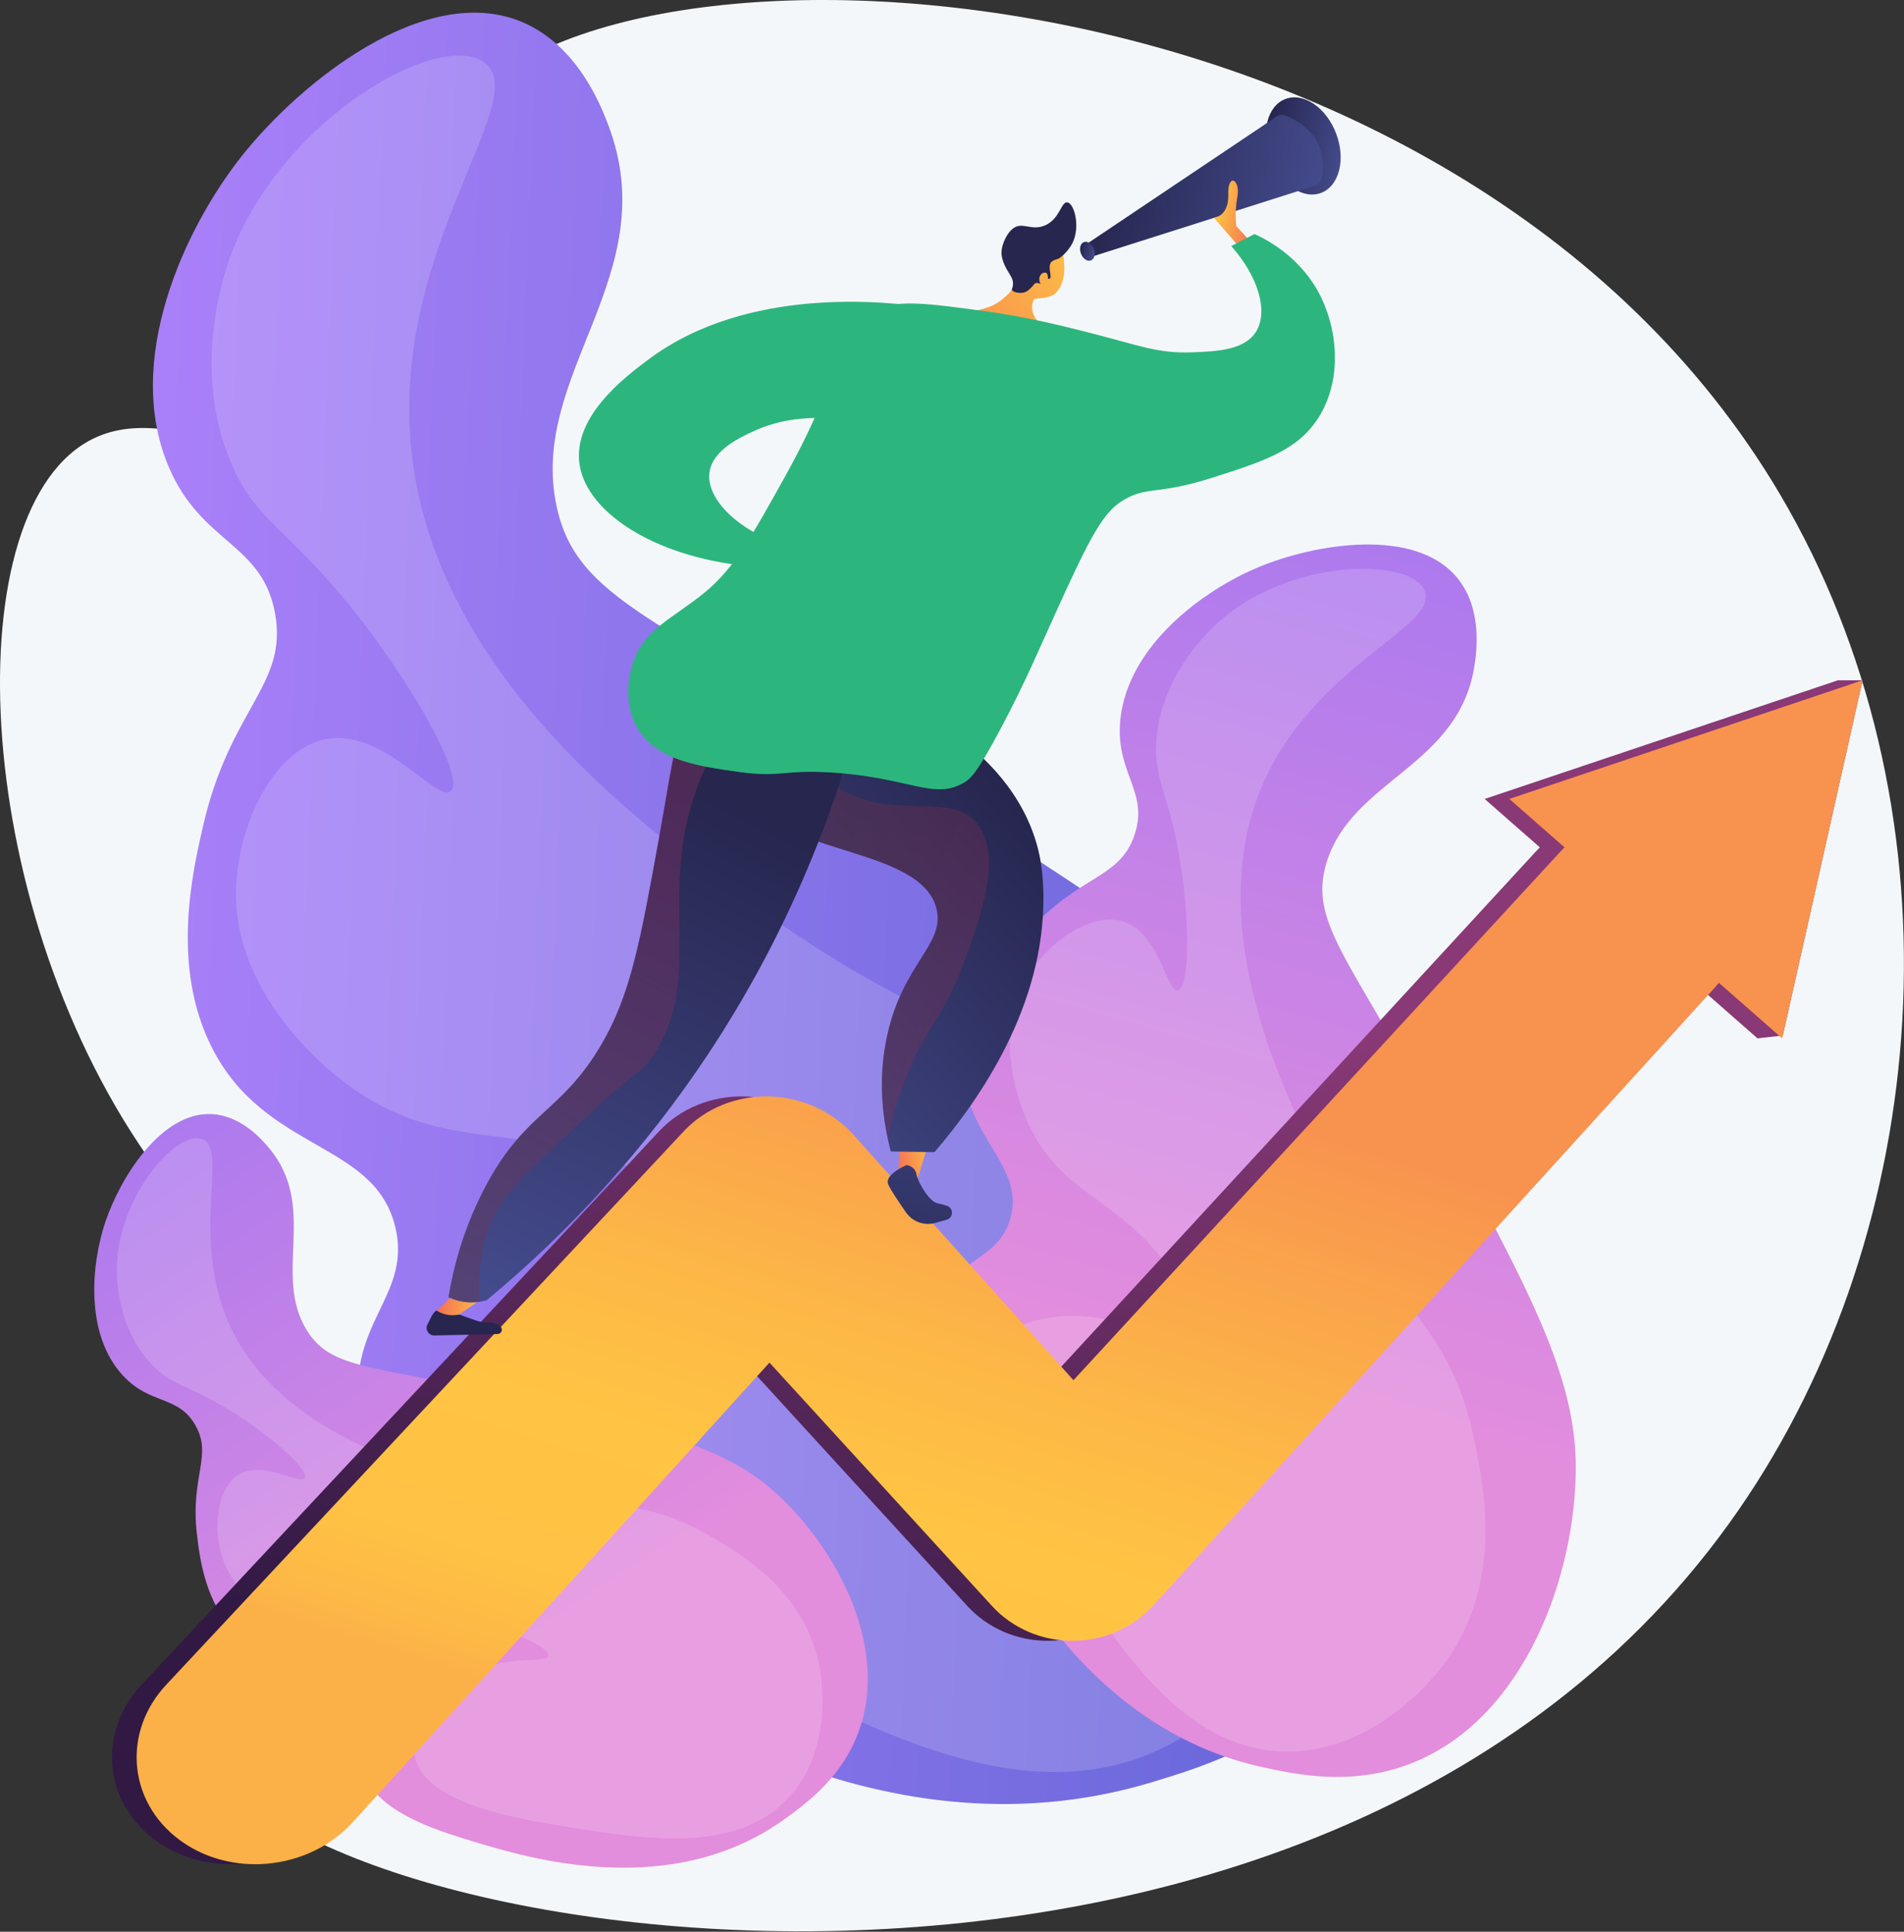 <svg width="2872" height="2913" viewBox="0 0 2872 2913" fill="none" xmlns="http://www.w3.org/2000/svg">
<rect x="0" y="0" width="2872" height="2913" fill="#333333" stroke="none"/>
<path d="M690.381 175.04C593.931 315.64 707.021 543.6 563.901 649.34C424.581 752.28 253.431 583.549 122.141 672.159C-72.639 803.599 -37.069 1405.06 247.661 1778.76C333.301 1891.14 404.861 1934.87 436.551 2061.97C504.601 2334.89 265.431 2497.23 310.951 2632.21C413.431 2936.14 1989.51 3191.21 2621.95 2277.77C2917.3 1851.17 2961.49 1235.17 2697.6 767.31C2220.76 -78.111 906.811 -140.45 690.381 175.04Z" fill="#F4F7FA"/>
<path d="M1737.51 2687.51C1815.51 2663.95 1946.86 2624.3 2042.45 2503.64C2216.23 2284.27 2159.05 1939.54 2038.24 1720.05C1934.48 1531.52 1741.97 1408.76 1356.97 1163.23C994.371 931.98 870.461 905.23 839.791 764.43C796.071 563.75 1003.69 415.16 917.581 188.69C907.251 161.52 871.761 68.19 786.661 32.84C640.961 -27.59 452.091 124.43 363.601 236.71C278.231 345.04 186.091 543.41 254.511 704.14C304.081 820.59 395.821 818.36 414.971 925.41C434.231 1033.11 347.181 1067.85 306.441 1244.91C290.161 1315.64 257.491 1457.62 319.771 1580.03C400.291 1738.31 566.661 1720.58 596.661 1852.11C618.291 1947.11 538.501 1987.46 539.981 2097.43C541.911 2242.2 682.551 2348.71 800.771 2435.78C939.931 2538.31 1315.5 2814.92 1737.51 2687.51Z" fill="url(#paint0_linear_2732_1217)"/>
<g style="mix-blend-mode:screen" opacity="0.16">
<path d="M730.661 94.2C808.081 151.84 571.231 389.84 625.441 715.67C683.771 1066.27 1043.44 1304.75 1209.7 1414.96C1493.31 1602.96 1617.7 1569.08 1797.46 1776.45C1868.6 1858.53 2016.81 2029.52 1992.23 2259.38C1989.95 2280.73 1960.93 2518.44 1773.46 2625.38C1560.82 2746.63 1305.98 2607.38 1086.4 2487.38C953.721 2414.84 688.661 2270.07 712.961 2121.09C727.821 2030.02 847.381 1958.36 944.411 1939.66C1082.9 1912.95 1194.41 1990.44 1207.64 1966.94C1219.52 1945.78 1140.43 1862.55 1030.34 1799.23C810.141 1672.58 691.011 1755.06 528.211 1638.57C508.481 1624.46 353.751 1510.31 356.001 1343.92C357.301 1247.92 410.861 1132.11 489.001 1115.04C577.341 1095.74 659.001 1211.12 679.931 1192.96C699.931 1175.6 637.511 1059.57 559.031 953.9C443.661 798.65 389.871 795.15 348.451 697.84C285.241 549.42 342.711 398.35 351.281 376.75C431.661 174.4 664.461 44.92 730.661 94.2Z" fill="white"/>
</g>
<path d="M1905.28 2665.03C1956.57 2676.14 2042.92 2694.86 2134.45 2656.78C2300.87 2587.55 2376.39 2375.56 2376.95 2214.21C2377.44 2075.62 2307.4 1946.33 2167.32 1687.75C2035.39 1444.22 1973.99 1390.41 2000.71 1301.56C2038.8 1174.89 2202.15 1156.09 2224.43 1001.66C2227.1 983.129 2236.28 919.479 2199.43 872.999C2136.27 793.439 1982.43 819.999 1897.48 855.599C1815.53 889.909 1701.66 972.839 1689.96 1084.71C1681.48 1165.78 1733.84 1193.19 1711.17 1259.46C1688.36 1326.13 1628.49 1318.46 1550.17 1405.46C1518.9 1440.2 1456.17 1509.95 1452.96 1598.34C1448.84 1712.63 1548.07 1754.64 1523.83 1838.06C1506.31 1898.34 1448.83 1896.11 1415.25 1958.5C1371.1 2040.63 1417.01 2144.56 1456.37 2230.5C1502.76 2331.77 1627.81 2604.9 1905.28 2665.03Z" fill="url(#paint1_linear_2732_1217)"/>
<g style="mix-blend-mode:screen" opacity="0.16">
<path d="M2148.66 890.04C2174.25 946.7 1966.51 1006.68 1895.21 1207.12C1818.49 1422.78 1946.52 1669.48 2005.69 1783.48C2106.69 1978 2187.29 1997.78 2223.69 2170.73C2238.1 2239.18 2268.13 2381.78 2182.46 2503.54C2174.46 2514.85 2083.88 2639.65 1944.9 2641.26C1787.26 2643.09 1687.27 2485.04 1601.11 2348.86C1549.05 2266.58 1445.04 2102.2 1505.28 2025.86C1542.11 1979.22 1631.83 1976.23 1692.28 1996.02C1778.62 2024.25 1817.22 2102.75 1831.99 2093.64C1845.29 2085.43 1826.76 2013.85 1784.56 1943.79C1700.13 1803.66 1607.28 1812.88 1552 1696.41C1545.3 1682.29 1493.84 1569.66 1547.1 1476.67C1577.82 1423.03 1644.19 1374.53 1693.51 1389.33C1749.29 1406.07 1759.2 1496.55 1776.68 1492.88C1793.39 1489.36 1794.48 1404.5 1783.3 1320.48C1766.88 1197.01 1737.67 1178.23 1744.74 1110.48C1755.52 1007.14 1835.1 940.03 1846.67 930.55C1955.24 841.75 2126.82 841.6 2148.66 890.04Z" fill="white"/>
</g>
<path d="M1187.1 2740.59C1218.99 2717.11 1272.66 2677.59 1296.78 2606.76C1340.63 2478.03 1258.32 2329.51 1167.28 2248.68C1089.07 2179.25 980.951 2154.39 764.701 2104.68C561.031 2057.84 499.931 2065.75 462.981 2006.29C410.291 1921.53 481.151 1819.69 404.851 1730.02C395.701 1719.26 364.261 1682.31 319.541 1680.02C242.991 1676.07 181.271 1776.43 159.031 1842.24C137.581 1905.72 127.691 2011.55 185.191 2074C226.841 2119.25 268.481 2103.29 294.681 2149.18C321.031 2195.35 286.831 2225.44 297.011 2313.13C301.071 2348.13 309.231 2418.49 357.671 2464.4C420.311 2523.76 493.601 2488.55 528.671 2543.9C554.051 2583.9 524.081 2615.34 542.671 2665.45C567.131 2731.45 648.861 2757.28 717.171 2777.9C797.661 2802.14 1014.66 2867.64 1187.1 2740.59Z" fill="url(#paint2_linear_2732_1217)"/>
<g style="mix-blend-mode:screen" opacity="0.16">
<path d="M303.891 1717.17C348.721 1730.96 279.021 1878.47 356.891 2018.84C440.681 2169.84 644.201 2220.49 738.251 2243.89C898.721 2283.8 950.151 2248.02 1066.25 2313.7C1112.18 2339.7 1207.88 2393.86 1234.05 2503.1C1236.48 2513.25 1261.9 2626.81 1193.47 2706.28C1115.85 2796.41 976.471 2774.15 856.471 2754.97C783.921 2743.38 638.991 2720.23 625.861 2648.07C617.861 2603.95 660.861 2551.68 702.291 2527.32C761.351 2492.54 825.041 2509.86 827.291 2496.95C829.291 2485.33 779.521 2460.1 718.811 2449.03C597.371 2426.9 556.251 2484.03 462.751 2457.23C451.421 2453.98 361.991 2426.91 335.931 2350.36C320.931 2306.21 326.561 2244.45 359.551 2223.92C396.861 2200.7 453.021 2240.23 459.661 2228.51C466.001 2217.29 418.511 2174.34 365.381 2138.74C287.301 2086.43 262.091 2093.59 227.281 2055.74C174.181 1998.08 175.901 1919.55 176.281 1908.27C180.031 1802.58 265.551 1705.38 303.891 1717.17Z" fill="white"/>
</g>
<path d="M354.821 2811.02C311.881 2812.5 268.581 2800.56 233.351 2774.33C155.351 2716.24 146.911 2610.65 214.711 2539.24L995.061 1704.98C1027.47 1670.85 1074.34 1652.06 1123.4 1653.4C1172.25 1654.73 1218.49 1675.88 1250.25 1711.3L1582.02 2081.3L2315.86 1284.93C2372.25 1222.93 2469.93 1219.16 2533.93 1275.93C2597.55 1332.31 2604.34 1427.66 2549.2 1489.52L1703.6 2419.66C1673.15 2453.81 1628.83 2473.76 1582.02 2474.26C1535.02 2474.76 1490.1 2455.59 1459.02 2421.65L1123.38 2054.85L493.381 2749.48C457.291 2788.2 406.311 2809.26 354.821 2811.02Z" fill="url(#paint3_linear_2732_1217)"/>
<path d="M2651.02 1565.78L2239.46 1204.76L2772.27 1025.86H2809.48L2689.19 1561.49L2651.02 1565.78Z" fill="url(#paint4_linear_2732_1217)"/>
<path d="M392.031 2811.02C349.031 2812.5 305.791 2800.56 270.561 2774.33C192.561 2716.24 184.121 2610.65 251.921 2539.24L1032.26 1704.98C1064.68 1670.85 1111.54 1652.06 1160.61 1653.4C1209.46 1654.73 1255.7 1675.88 1287.46 1711.3L1619.23 2081.3L2353.07 1284.93C2409.46 1222.93 2507.14 1219.16 2571.14 1275.93C2634.75 1332.31 2641.55 1427.66 2586.41 1489.52L1740.8 2419.66C1710.36 2453.81 1666.04 2473.76 1619.23 2474.26C1572.23 2474.76 1527.31 2455.59 1496.23 2421.65L1160.66 2054.76L530.661 2749.39C494.501 2788.2 443.521 2809.26 392.031 2811.02Z" fill="url(#paint5_linear_2732_1217)"/>
<path d="M2688.23 1565.78L2276.67 1204.76L2809.48 1025.86L2688.23 1565.78Z" fill="url(#paint6_linear_2732_1217)"/>
<path d="M1358.9 1704.97L1354.49 1775.52C1354.49 1775.52 1364.49 1786.13 1383.78 1778.74L1404.83 1709.47L1358.9 1704.97Z" fill="url(#paint7_linear_2732_1217)"/>
<path d="M1367.73 1756.84C1367.73 1756.84 1333.18 1770.93 1339.89 1786.22C1343.49 1794.42 1355.95 1812.96 1366.72 1828.36C1371.58 1835.32 1378.51 1840.57 1386.52 1843.36C1394.54 1846.16 1403.23 1846.36 1411.36 1843.94C1416.96 1842.26 1422.68 1840.63 1427.74 1839.32C1438.21 1836.62 1438.83 1821.98 1428.63 1818.38C1424.05 1816.69 1419.32 1815.42 1414.51 1814.57C1401.86 1812.62 1384.51 1782.73 1382.42 1770.76C1380.33 1758.79 1367.73 1756.84 1367.73 1756.84Z" fill="url(#paint8_linear_2732_1217)"/>
<path d="M1284.66 1027.84C1335.56 1045.4 1523.76 1116.54 1565.66 1279.72C1567.9 1288.43 1573.66 1312.66 1573.9 1352.22C1574.98 1516.93 1479.2 1656.32 1409.55 1737.41L1343.67 1736.31C1332.67 1694.31 1322.67 1631.4 1338.4 1560.65C1362.49 1452.53 1424.98 1424.48 1412.93 1371.41C1391.05 1275.04 1167.27 1289.62 1146.18 1203.33C1138.6 1172.14 1155.34 1119.24 1284.66 1027.84Z" fill="url(#paint9_linear_2732_1217)"/>
<path d="M655.191 2013.84L750.761 2011.61C752.057 2011.58 753.312 2011.15 754.359 2010.39C755.406 2009.62 756.194 2008.56 756.619 2007.33C757.043 2006.11 757.083 2004.78 756.733 2003.54C756.383 2002.29 755.66 2001.18 754.661 2000.35C752.168 1998.13 749.243 1996.45 746.069 1995.42C742.895 1994.39 739.543 1994.02 736.221 1994.35C718.061 1996.24 677.281 1970.82 658.781 1976.27C652.781 1978.06 647.781 1992.27 645.311 1996.2C644.184 1997.95 643.554 1999.97 643.489 2002.05C643.424 2004.12 643.926 2006.18 644.942 2007.99C645.958 2009.81 647.449 2011.31 649.255 2012.34C651.061 2013.37 653.113 2013.89 655.191 2013.84V2013.84Z" fill="url(#paint10_linear_2732_1217)"/>
<path d="M698.131 1940.46L658.781 1976.33C658.781 1976.33 672.521 1986.6 692.561 1982.2L732.781 1954.52L698.131 1940.46Z" fill="url(#paint11_linear_2732_1217)"/>
<g style="mix-blend-mode:color-burn" opacity="0.3">
<path d="M1453.51 1452.78C1479.91 1381.51 1511.56 1293.65 1475.41 1243.78C1438.83 1193.29 1358.68 1235.91 1278.28 1195.22C1248.45 1180.13 1217.8 1153.13 1192.28 1104.22C1147.14 1150.82 1141.01 1182.1 1146.19 1203.31C1167.28 1289.6 1391.06 1275.02 1412.94 1371.39C1424.94 1424.46 1362.5 1452.51 1338.41 1560.63C1324.86 1621.45 1330.41 1676.41 1339.2 1717.36C1347.49 1676.59 1360.44 1636.9 1377.8 1599.09C1406.66 1536.61 1425.71 1527.84 1453.51 1452.78Z" fill="url(#paint12_linear_2732_1217)"/>
</g>
<path d="M1313.84 1007.25C1282.84 1149.47 1216.84 1366.63 1065.63 1593.3C973.578 1731.16 861.932 1854.88 734.211 1960.56C715.097 1966.32 694.521 1964.74 676.511 1956.13C683.161 1916.04 697.171 1856.81 730.411 1792.84C791.231 1675.78 845.411 1679.54 906.471 1576.22C951.201 1500.57 965.741 1420.22 994.831 1259.49C1017.29 1135.38 1017.3 1105.72 1048.06 1070.13C1110.24 998.179 1226.99 997.369 1313.84 1007.25Z" fill="url(#paint13_linear_2732_1217)"/>
<g style="mix-blend-mode:multiply" opacity="0.3">
<path d="M753.721 1819.31C775.431 1785.05 813.941 1749.38 889.901 1679.01C968.411 1606.29 965.391 1619.44 980.841 1597.94C1050.03 1501.73 1012.57 1398.94 1029.67 1274.84C1039.21 1205.61 1069.78 1115.15 1158.77 1013.84C1117.06 1021.53 1077.13 1038.06 1048.06 1070.14C1012.36 1109.52 1014.99 1148.14 994.831 1259.5C965.741 1420.22 951.201 1500.58 906.471 1576.23C845.381 1679.55 791.231 1675.79 730.411 1792.85C697.171 1856.85 683.161 1916.05 676.511 1956.14C691.092 1963.13 707.451 1965.51 723.421 1962.99C718.401 1881.64 742.711 1836.69 753.721 1819.31Z" fill="url(#paint14_linear_2732_1217)"/>
</g>
<path d="M1401.54 463.95C1338.97 454.68 1128.45 430.25 979.001 541.43C943.651 567.73 856.911 632.27 875.851 708.76C894.121 782.5 1005.77 847.97 1152.85 855.47L1189.24 825.11C1112.24 800.58 1065.47 752.27 1070.1 713.11C1074.1 678.86 1116.54 659.47 1137.81 649.74C1210.27 616.6 1289.18 634.12 1316 641.19C1344.53 582.096 1373.04 523.016 1401.54 463.95Z" fill="url(#paint15_linear_2732_1217)"/>
<path d="M2015.39 201.18C2030.31 240.26 2020.22 280.399 1992.86 290.839C1965.5 301.279 1931.22 278.079 1916.31 238.999C1901.4 199.919 1911.48 159.789 1938.84 149.339C1966.2 138.889 2000.48 162.11 2015.39 201.18Z" fill="url(#paint16_linear_2732_1217)"/>
<path d="M1633.66 371.58L1925.53 175.84C1927.4 174.579 1929.54 173.777 1931.78 173.5C1934.01 173.224 1936.28 173.481 1938.4 174.25C1956.99 181.03 2004.69 204.891 1993.57 268.681C1993.12 271.287 1991.96 273.719 1990.22 275.715C1988.48 277.71 1986.23 279.192 1983.71 280L1646 387.34L1633.66 371.58Z" fill="url(#paint17_linear_2732_1217)"/>
<path d="M1649.91 375.199C1652.83 382.829 1650.85 390.669 1645.51 392.709C1640.17 394.749 1633.51 390.219 1630.56 382.579C1627.61 374.939 1629.62 367.109 1634.96 365.069C1640.3 363.029 1647 367.559 1649.91 375.199Z" fill="url(#paint18_linear_2732_1217)"/>
<path d="M1867.17 369.9L1831.02 328.51C1831.02 328.51 1853.73 326.65 1852.75 293.39C1851.77 260.13 1871.23 270.57 1866.56 296.28C1861.89 321.99 1864.87 340.94 1864.87 340.94L1887.1 365.3L1867.17 369.9Z" fill="url(#paint19_linear_2732_1217)"/>
<path d="M1593.4 440.97C1606.47 425.97 1605.59 405.97 1605.4 401.62C1604.4 383.47 1603.4 380.54 1600.82 376.27L1597.16 370.6L1596.65 370.07C1593.88 367.31 1582.65 361.57 1580.16 360.96C1572.07 359.04 1550.02 385.26 1532.16 428.62C1531.09 430.093 1530.02 431.58 1528.95 433.08C1526.95 435.87 1525.58 437.95 1525.47 438.08C1523.26 441.34 1511.91 452.76 1500.9 458.76C1475.52 472.61 1423.62 473.12 1422.35 481.27C1421.16 488.84 1463.59 503.1 1506.83 511.19C1537.38 516.9 1589.94 523.58 1593.12 512.96C1596.3 502.34 1545.54 486.58 1559.18 451.79C1560.49 448.36 1583.78 452 1593.4 440.97Z" fill="url(#paint20_linear_2732_1217)"/>
<path d="M1618.05 365.84C1611.78 378.93 1598.95 389.99 1594.73 390.74C1592.19 391.324 1589.75 392.313 1587.52 393.67C1586.98 394.006 1586.48 394.409 1586.04 394.87C1579.24 401.76 1587.76 417.73 1583.46 420.22C1580.35 422.03 1573.13 414.22 1570.96 416.01C1568.79 417.8 1574.2 425.76 1571.82 427.83C1570.03 429.39 1566.32 425.42 1562.01 427.07C1559.86 427.9 1559.71 429.29 1556.01 433.16C1554.08 435.223 1551.96 437.101 1549.68 438.77C1541.49 444.31 1527.32 441.03 1526.32 436.77C1526.04 435.59 1526.97 435.15 1527.64 431.94C1528.04 429.629 1528.12 427.273 1527.87 424.94C1527.31 419.26 1522.4 413.07 1518.15 405.34C1510.27 391.03 1510.51 382.13 1510.72 379.19C1510.79 378.19 1510.89 377.37 1510.96 376.81C1512.44 365.67 1519.17 351.47 1527.66 344.81C1541.89 333.65 1555.01 348.39 1575.33 340.29C1598.77 330.94 1600.4 303.71 1610.01 305.18C1620.59 306.84 1629.66 341.62 1618.05 365.84Z" fill="#26264F"/>
<path d="M1580.21 414.84C1579.1 408.9 1571.48 410.37 1568.74 416.06C1566 421.75 1568.74 430.33 1574.6 431.75C1580.46 433.17 1581.71 422.84 1580.21 414.84Z" fill="url(#paint21_linear_2732_1217)"/>
<path d="M1325.1 465.84C1355.81 452.07 1398.97 457.33 1485.1 469.14C1549.78 477.97 1608.51 492.84 1643.66 501.84C1720 521.35 1747.08 533.3 1798.53 531.28C1834.82 529.85 1876.33 528.22 1894.06 501C1913.55 471.1 1899.12 418.33 1857.2 371L1892.28 352.93C1909.66 360.75 1964.54 388.11 1993.95 450.82C2019.51 505.3 2022.77 577.62 1987.74 631.37C1956.33 679.56 1905.24 695.87 1828.32 720.44C1742.14 747.96 1728.49 731.28 1689.32 757.52C1659.64 777.39 1636.51 827.18 1591.46 925.96C1566.08 981.61 1546.66 1028.74 1509.2 1099.09C1473.41 1166.29 1463.96 1174.32 1454.38 1179.98C1408.53 1207.1 1372.78 1172.52 1255.51 1164.98C1180.65 1160.16 1178.51 1173.1 1113.19 1163.87C1052.83 1155.34 989.391 1146.38 961.051 1097.11C937.051 1055.42 952.521 1006.36 954.871 999.42C972.531 947.18 1016.47 932.06 1064.52 892.16C1107.66 856.34 1133.89 809.1 1186.34 714.64C1276.16 552.75 1262.66 493.78 1325.1 465.84Z" fill="url(#paint22_linear_2732_1217)"/>
<path style="mix-blend-mode:multiply" opacity="0.3" d="M2013.4 545.27C2002.27 567.35 1987.08 588.53 1966.32 606.36C1898.93 664.24 1799.03 664.71 1746.88 664.97C1652.23 665.42 1600.32 638.67 1575.99 668.11C1553.07 695.85 1590.7 729.73 1574.12 784.63C1554.12 850.82 1488.12 839.27 1429.6 916.37C1369.5 995.53 1392.1 1069.61 1344.97 1085.27C1313.1 1095.86 1298.97 1063.27 1236.69 1044.11C1123.2 1009.29 1046.69 1079.73 997.761 1039.11C985.431 1028.88 972.391 1009.5 970.831 968.68C963.907 977.991 958.507 988.343 954.831 999.35C952.481 1006.29 937.041 1055.35 961.011 1097.04C989.351 1146.31 1052.79 1155.27 1113.15 1163.8C1178.51 1173.03 1180.61 1160.09 1255.47 1164.91C1372.74 1172.48 1408.47 1207.06 1454.34 1179.91C1463.92 1174.25 1473.34 1166.22 1509.16 1099.02C1546.62 1028.67 1566.04 981.54 1591.42 925.89C1636.42 827.11 1659.6 777.32 1689.28 757.45C1728.5 731.21 1742.15 747.89 1828.28 720.37C1905.2 695.8 1956.28 679.49 1987.7 631.3C2004.54 605.6 2012.45 575.56 2013.4 545.27Z" fill="url(#paint23_linear_2732_1217)"/>
<defs>
<linearGradient id="paint0_linear_2732_1217" x1="200.169" y1="1333.33" x2="2182.32" y2="1412.94" gradientUnits="userSpaceOnUse">
<stop stop-color="#AA80F9"/>
<stop offset="1" stop-color="#6165D7"/>
</linearGradient>
<linearGradient id="paint1_linear_2732_1217" x1="1873.54" y1="2082.28" x2="2367.91" y2="321.422" gradientUnits="userSpaceOnUse">
<stop stop-color="#E38DDD"/>
<stop offset="1" stop-color="#9571F6"/>
</linearGradient>
<linearGradient id="paint2_linear_2732_1217" x1="840.461" y1="2467.27" x2="84.225" y2="1309.11" gradientUnits="userSpaceOnUse">
<stop stop-color="#E38DDD"/>
<stop offset="1" stop-color="#9571F6"/>
</linearGradient>
<linearGradient id="paint3_linear_2732_1217" x1="1171.48" y1="2681.48" x2="1572.34" y2="1396.36" gradientUnits="userSpaceOnUse">
<stop stop-color="#311944"/>
<stop offset="1" stop-color="#893976"/>
</linearGradient>
<linearGradient id="paint4_linear_2732_1217" x1="2022.68" y1="2799" x2="2392.66" y2="1612.89" gradientUnits="userSpaceOnUse">
<stop stop-color="#311944"/>
<stop offset="1" stop-color="#893976"/>
</linearGradient>
<linearGradient id="paint5_linear_2732_1217" x1="1208.69" y1="2681.48" x2="1609.55" y2="1396.36" gradientUnits="userSpaceOnUse">
<stop stop-color="#FCB148"/>
<stop offset="0.05" stop-color="#FDBA46"/>
<stop offset="0.14" stop-color="#FFC244"/>
<stop offset="0.32" stop-color="#FFC444"/>
<stop offset="0.48" stop-color="#FDB946"/>
<stop offset="0.78" stop-color="#F99C4D"/>
<stop offset="0.87" stop-color="#F8924F"/>
<stop offset="1" stop-color="#F8924F"/>
</linearGradient>
<linearGradient id="paint6_linear_2732_1217" x1="2051.11" y1="2768.11" x2="2413.8" y2="1605.36" gradientUnits="userSpaceOnUse">
<stop stop-color="#FCB148"/>
<stop offset="0.05" stop-color="#FDBA46"/>
<stop offset="0.14" stop-color="#FFC244"/>
<stop offset="0.32" stop-color="#FFC444"/>
<stop offset="0.48" stop-color="#FDB946"/>
<stop offset="0.78" stop-color="#F99C4D"/>
<stop offset="0.87" stop-color="#F8924F"/>
<stop offset="1" stop-color="#F8924F"/>
</linearGradient>
<linearGradient id="paint7_linear_2732_1217" x1="1349.5" y1="1746.05" x2="1409.35" y2="1735.86" gradientUnits="userSpaceOnUse">
<stop stop-color="#F36F56"/>
<stop offset="1" stop-color="#FFC444"/>
</linearGradient>
<linearGradient id="paint8_linear_2732_1217" x1="1423.19" y1="1479.75" x2="1359.98" y2="2057.12" gradientUnits="userSpaceOnUse">
<stop stop-color="#444B8C"/>
<stop offset="1" stop-color="#26264F"/>
</linearGradient>
<linearGradient id="paint9_linear_2732_1217" x1="1540.71" y1="1221.99" x2="1025.9" y2="1644.87" gradientUnits="userSpaceOnUse">
<stop stop-color="#26264F"/>
<stop offset="1" stop-color="#444B8C"/>
</linearGradient>
<linearGradient id="paint10_linear_2732_1217" x1="929.82" y1="1413.89" x2="743.204" y2="1892.81" gradientUnits="userSpaceOnUse">
<stop stop-color="#444B8C"/>
<stop offset="1" stop-color="#26264F"/>
</linearGradient>
<linearGradient id="paint11_linear_2732_1217" x1="660.262" y1="1959.22" x2="731.577" y2="1965.94" gradientUnits="userSpaceOnUse">
<stop stop-color="#F36F56"/>
<stop offset="1" stop-color="#FFC444"/>
</linearGradient>
<linearGradient id="paint12_linear_2732_1217" x1="1777.09" y1="1583.48" x2="1141.08" y2="1368.73" gradientUnits="userSpaceOnUse">
<stop stop-color="#AB316D"/>
<stop offset="1" stop-color="#792D3D"/>
</linearGradient>
<linearGradient id="paint13_linear_2732_1217" x1="1117.44" y1="1220.56" x2="750.291" y2="1956.67" gradientUnits="userSpaceOnUse">
<stop stop-color="#26264F"/>
<stop offset="1" stop-color="#444B8C"/>
</linearGradient>
<linearGradient id="paint14_linear_2732_1217" x1="1071.51" y1="1217.49" x2="711.973" y2="1938.31" gradientUnits="userSpaceOnUse">
<stop stop-color="#AB316D"/>
<stop offset="1" stop-color="#792D3D"/>
</linearGradient>
<linearGradient id="paint15_linear_2732_1217" x1="873.181" y1="655.27" x2="1401.54" y2="655.27" gradientUnits="userSpaceOnUse">
<stop stop-color="#2CB67D"/>
<stop offset="0.63" stop-color="#2CB67D"/>
<stop offset="1" stop-color="#2CB67D"/>
</linearGradient>
<linearGradient id="paint16_linear_2732_1217" x1="1906.18" y1="219.77" x2="2024.87" y2="245.203" gradientUnits="userSpaceOnUse">
<stop stop-color="#26264F"/>
<stop offset="1" stop-color="#444B8C"/>
</linearGradient>
<linearGradient id="paint17_linear_2732_1217" x1="1657.43" y1="263.791" x2="1981.94" y2="333.329" gradientUnits="userSpaceOnUse">
<stop stop-color="#26264F"/>
<stop offset="1" stop-color="#444B8C"/>
</linearGradient>
<linearGradient id="paint18_linear_2732_1217" x1="1626.89" y1="387.717" x2="1650.06" y2="392.684" gradientUnits="userSpaceOnUse">
<stop stop-color="#26264F"/>
<stop offset="1" stop-color="#444B8C"/>
</linearGradient>
<linearGradient id="paint19_linear_2732_1217" x1="1832.83" y1="326.961" x2="1894.01" y2="340.071" gradientUnits="userSpaceOnUse">
<stop stop-color="#FFC444"/>
<stop offset="1" stop-color="#F36F56"/>
</linearGradient>
<linearGradient id="paint20_linear_2732_1217" x1="1646.97" y1="362.382" x2="1343.19" y2="627.523" gradientUnits="userSpaceOnUse">
<stop stop-color="#FFC444"/>
<stop offset="1" stop-color="#F36F56"/>
</linearGradient>
<linearGradient id="paint21_linear_2732_1217" x1="1634.28" y1="356.565" x2="1371.4" y2="586.004" gradientUnits="userSpaceOnUse">
<stop stop-color="#FFC444"/>
<stop offset="1" stop-color="#F36F56"/>
</linearGradient>
<linearGradient id="paint22_linear_2732_1217" x1="947.761" y1="771.56" x2="2013.58" y2="771.56" gradientUnits="userSpaceOnUse">
<stop stop-color="#2CB67D"/>
<stop offset="0.63" stop-color="#2CB67D"/>
<stop offset="1" stop-color="#2CB67D"/>
</linearGradient>
<linearGradient id="paint23_linear_2732_1217" x1="2028.04" y1="465.95" x2="1365.34" y2="965.931" gradientUnits="userSpaceOnUse">
<stop stop-color="#2CB67D"/>
<stop offset="1" stop-color="#2CB67D"/>
</linearGradient>
</defs>
</svg>
